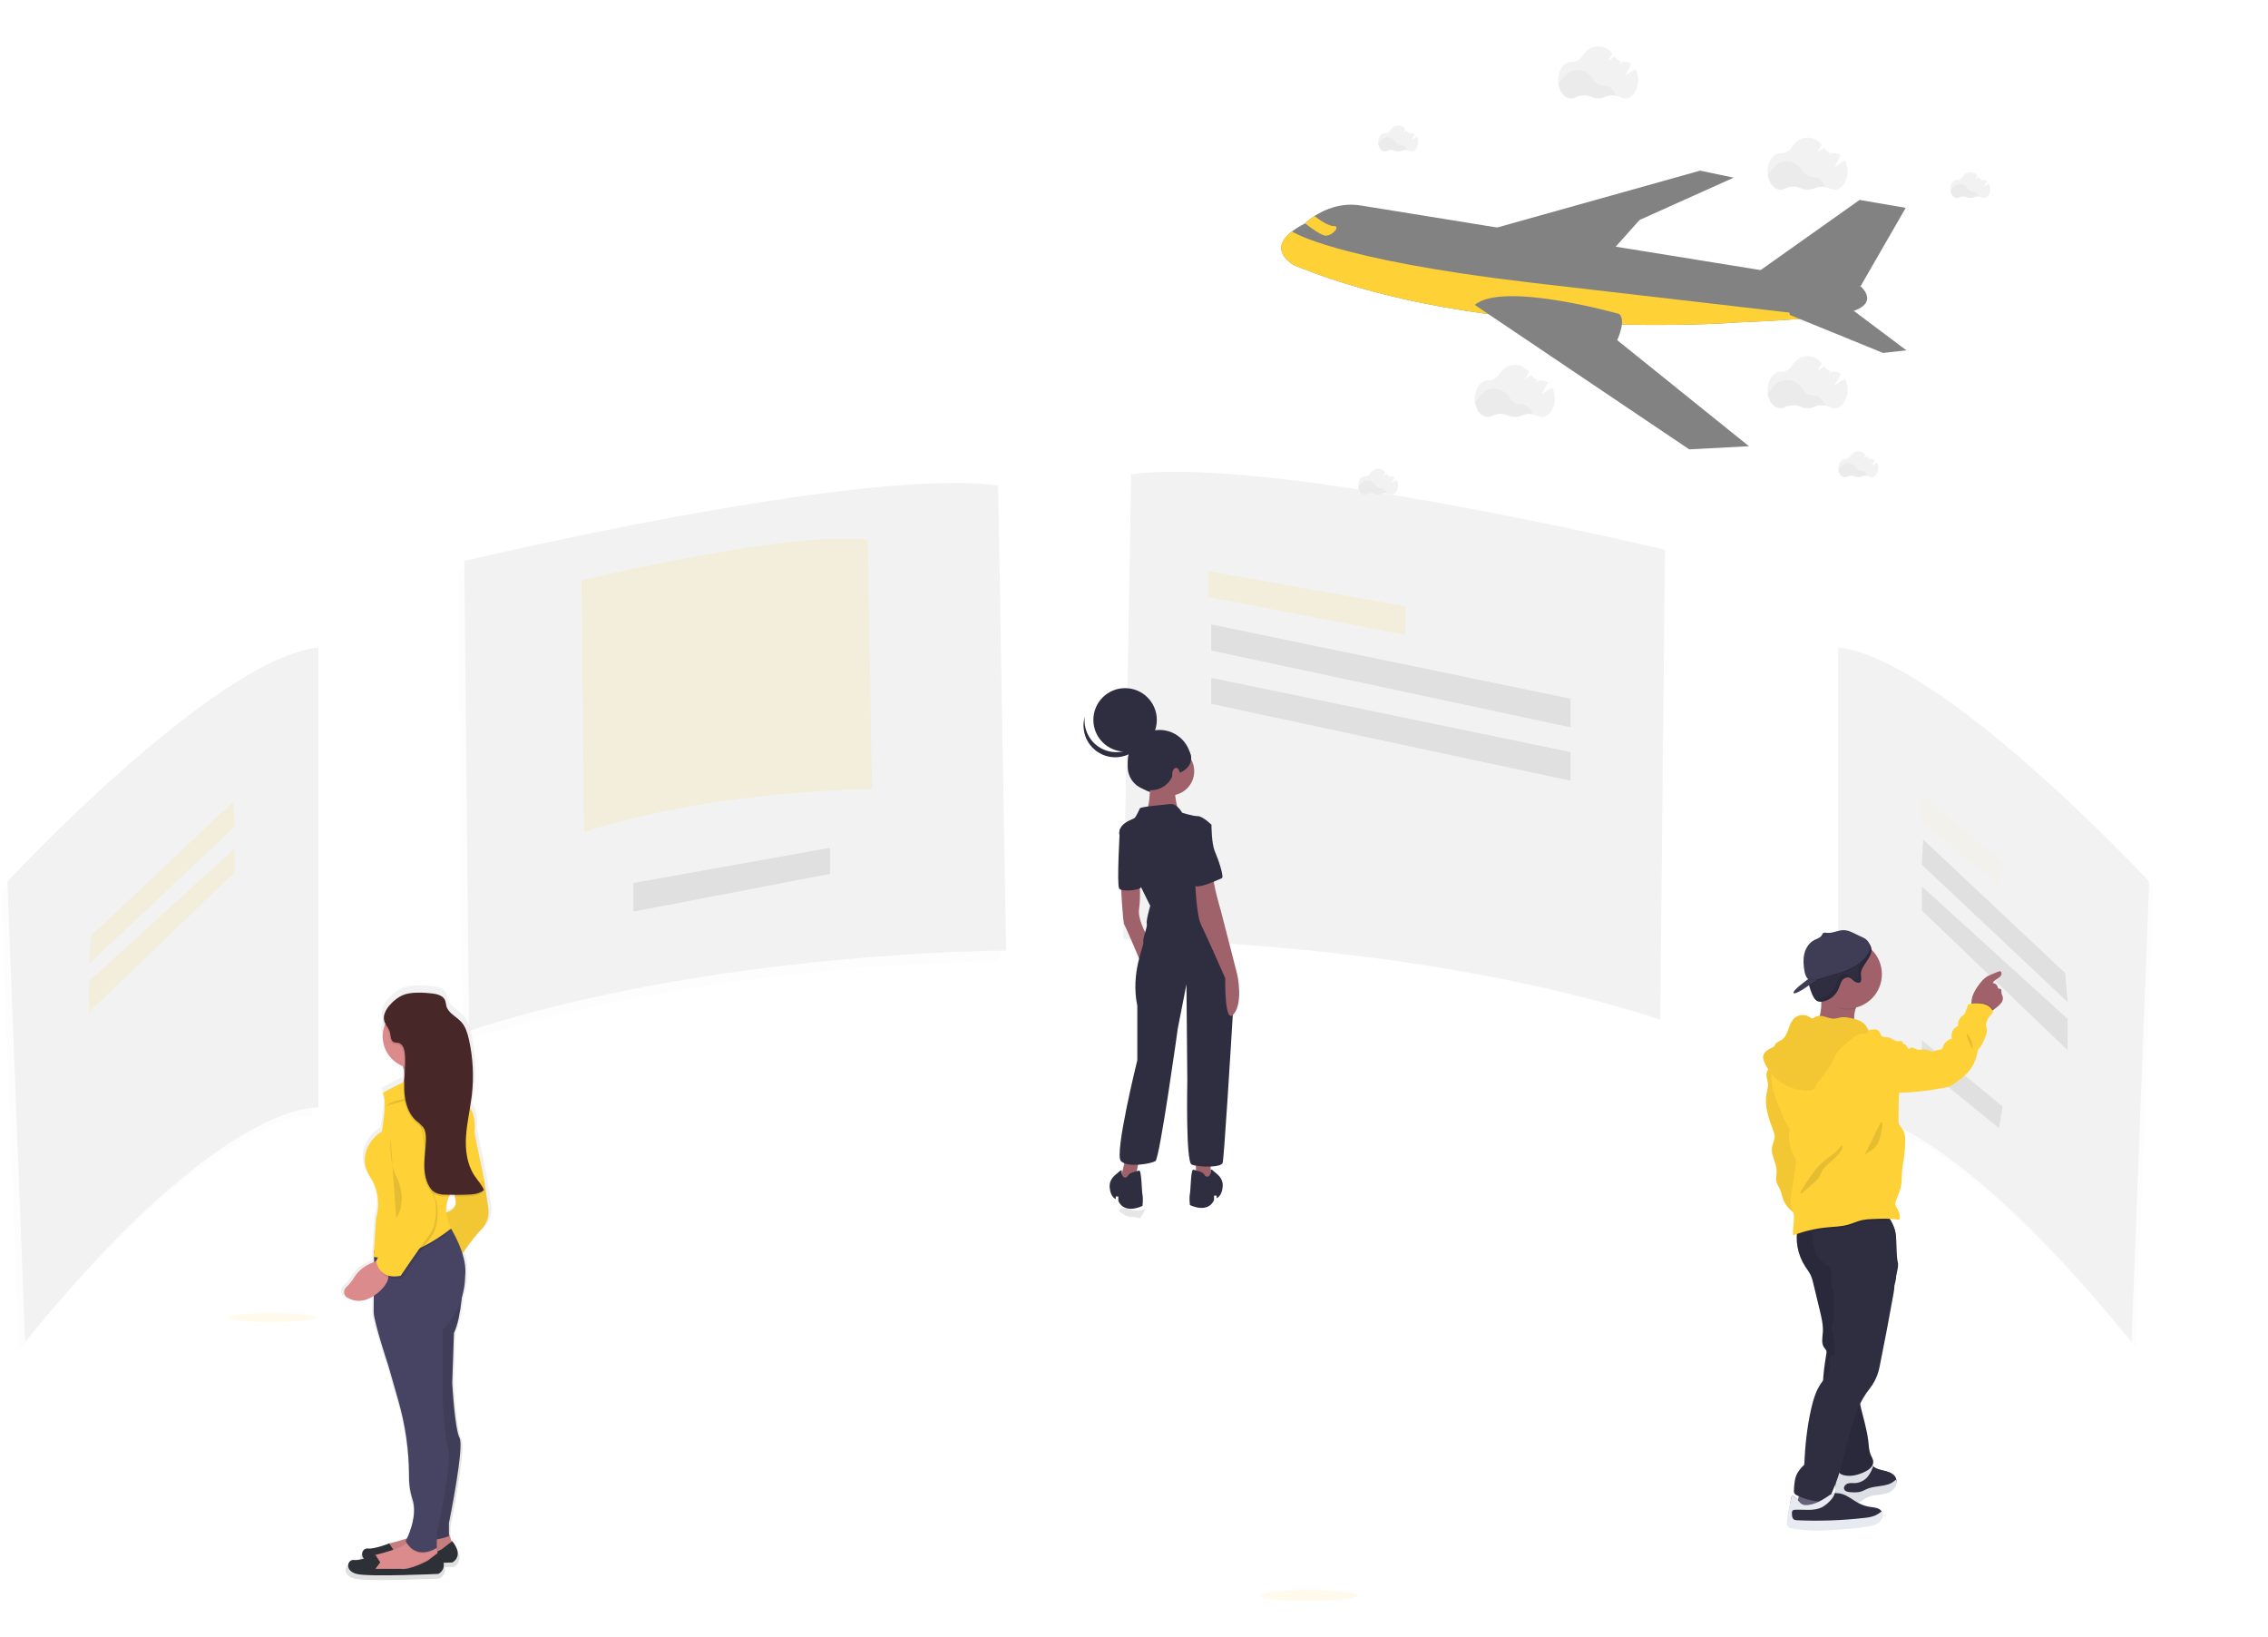 <svg width="1078" height="778" viewBox="0 0 1078 778" fill="none" xmlns="http://www.w3.org/2000/svg">
<g clip-path="url(#clip0)">
<path d="M790.733 261.598L790.886 261.634L788.617 483.815C730.071 464.889 666.502 455.411 617.517 450.665C592.931 448.283 572.015 447.091 557.244 446.496C549.858 446.198 544.008 446.049 540.005 445.974C538.003 445.937 536.462 445.919 535.422 445.909C534.968 445.905 534.609 445.903 534.349 445.902L538.142 225.837C554.449 223.636 578.264 224.732 604.888 227.637C631.731 230.566 661.388 235.33 689.004 240.381C716.618 245.431 742.187 250.768 760.851 254.842C770.184 256.879 777.79 258.6 783.063 259.812C785.699 260.418 787.752 260.897 789.146 261.224C789.843 261.387 790.375 261.513 790.733 261.598Z" fill="#F2F2F2" stroke="#F2F2F2"/>
<g opacity="0.1">
<path opacity="0.1" d="M471.41 235.73L475.22 456.73C475.22 456.73 337.3 456.73 219.96 494.83L217.67 271.57C217.67 271.57 405.88 226.63 471.41 235.73Z" fill="black"/>
</g>
<path d="M407.172 232.988C433.796 230.08 457.61 228.978 473.917 231.167L477.711 451.232C477.451 451.233 477.092 451.235 476.638 451.239C475.598 451.249 474.057 451.267 472.055 451.305C468.051 451.379 462.202 451.528 454.816 451.826C440.045 452.421 419.129 453.613 394.544 455.995C345.56 460.742 281.993 470.219 223.453 489.145L221.174 266.964L221.327 266.928C221.685 266.843 222.217 266.718 222.914 266.554C224.308 266.228 226.361 265.749 228.997 265.144C234.27 263.933 241.876 262.214 251.208 260.179C269.873 256.109 295.441 250.777 323.056 245.729C350.672 240.682 380.329 235.92 407.172 232.988Z" fill="#F2F2F2" stroke="#F2F2F2"/>
<g opacity="0.2">
<path opacity="0.6" d="M412.46 256.51L414.51 375.02C414.51 375.02 340.51 375.02 277.61 395.45L276.38 275.72C276.38 275.72 377.32 251.63 412.46 256.51Z" fill="#FED136"/>
</g>
<g opacity="0.1">
<path opacity="0.1" d="M875.68 310.69V529.38C875.68 529.38 920.68 524.04 1015.13 640.63L1023.51 421.94C1023.51 421.94 925.21 316.02 875.68 310.69Z" fill="black"/>
</g>
<path d="M1012.68 636.283C965.857 578.661 931.225 551.051 908.235 537.85C896.671 531.21 888.048 528.214 882.3 526.88C879.426 526.213 877.271 525.962 875.827 525.879C875.105 525.837 874.561 525.838 874.194 525.849C874.189 525.849 874.185 525.849 874.18 525.849V308.251C886.343 309.733 901.47 317.226 917.399 327.739C933.552 338.4 950.464 352.123 965.838 365.689C981.211 379.253 995.038 392.651 1005.02 402.66C1010.01 407.664 1014.05 411.82 1016.83 414.724C1018.22 416.176 1019.3 417.316 1020.03 418.092C1020.4 418.48 1020.67 418.777 1020.86 418.977C1020.92 419.036 1020.96 419.087 1021 419.129L1012.68 636.283Z" fill="#F2F2F2" stroke="#F2F2F2"/>
<g opacity="0.1">
<path opacity="0.1" d="M148.33 311.69V530.38C148.33 530.38 103.37 525.04 8.94 641.63L0.51 422.94C0.51 422.94 98.8 317.02 148.33 311.69Z" fill="black"/>
</g>
<path d="M150.83 525.849C150.826 525.849 150.821 525.849 150.817 525.849C150.45 525.838 149.906 525.837 149.185 525.879C147.742 525.962 145.589 526.213 142.716 526.88C136.972 528.214 128.356 531.21 116.797 537.85C93.82 551.051 59.203 578.661 12.389 636.283L4.018 419.128C4.057 419.087 4.104 419.036 4.159 418.977C4.346 418.777 4.624 418.48 4.99 418.092C5.721 417.316 6.8 416.176 8.191 414.724C10.973 411.82 15.004 407.664 19.996 402.66C29.979 392.651 43.806 379.253 59.177 365.689C74.55 352.123 91.46 338.4 107.613 327.739C123.541 317.226 138.667 309.733 150.83 308.251V525.849Z" fill="#F2F2F2" stroke="#F2F2F2"/>
<g opacity="0.2">
<path opacity="0.6" d="M574.5 271.37L667.93 288.08V301.69L574.5 283.75V271.37Z" fill="#FED136"/>
</g>
<path d="M394.5 402.87L301.08 419.58V433.19L394.5 415.25V402.87Z" fill="#E0E0E0"/>
<path d="M575.74 296.74L746.5 332.01V345.62L575.74 309.12V296.74Z" fill="#E0E0E0"/>
<path d="M575.74 322.11L746.5 357.37V370.99L575.74 334.48V322.11Z" fill="#E0E0E0"/>
<g opacity="0.2">
<path opacity="0.2" d="M913.5 378.31V390.32L950.13 420.08L951.85 409.78L913.5 378.31Z" fill="#FED136"/>
</g>
<path d="M913.5 494.31V506.32L950.13 536.08L951.85 525.78L913.5 494.31Z" fill="#E0E0E0"/>
<path d="M914.08 398.91L913.5 410.93L982.75 476.16L981.61 462.43L914.08 398.91Z" fill="#E0E0E0"/>
<path d="M913.5 421.23V432.67L982.75 499.06V484.18L913.5 421.23Z" fill="#E0E0E0"/>
<g opacity="0.2">
<path opacity="0.6" d="M110.93 380.91L111.5 392.93L42.26 458.16L43.4 444.43L110.93 380.91Z" fill="#FED136"/>
</g>
<g opacity="0.2">
<path opacity="0.6" d="M111.5 403.23V414.67L42.26 481.06V466.18L111.5 403.23Z" fill="#FED136"/>
</g>
<path opacity="0.1" d="M544.12 574.48C544.12 574.48 544.12 574.68 544.12 575.01V575.27L542.02 578.84L535.34 577.91L531.89 575.57C532.173 575.111 532.423 574.633 532.64 574.14C534.32 573.66 538.16 575.02 538.16 575.02C538.16 575.02 542.31 575.81 544.06 574.54C544.06 574.53 544.08 574.5 544.12 574.48Z" fill="black"/>
<path opacity="0.1" d="M129.18 628.24C140.866 628.24 150.34 627.282 150.34 626.1C150.34 624.918 140.866 623.96 129.18 623.96C117.494 623.96 108.02 624.918 108.02 626.1C108.02 627.282 117.494 628.24 129.18 628.24Z" fill="#FED136"/>
<path d="M163.77 616.1C166.66 617.81 171.18 618.92 176.87 615.25L176.81 623.36C177.22 628.93 184.09 649.19 184.09 649.19L188.94 665.87C192.419 677.648 194.216 689.859 194.28 702.14C194.156 706.007 194.68 709.867 195.83 713.56C198.41 720.56 194.83 729.56 193.25 732.89C190.37 733.89 187.4 734.64 185.25 735.14C185.005 735.197 184.765 735.27 184.53 735.36V735.31C184.53 735.31 177.25 738.2 174.01 737.8C171.6 737.5 170.09 740.51 172.01 742.72C170.441 743.203 168.801 743.42 167.16 743.36C163.92 742.96 162.31 748.53 168.37 750.12C174.43 751.71 208.83 750.12 208.83 750.12C209.798 749.636 210.578 748.844 211.047 747.868C211.516 746.893 211.647 745.788 211.42 744.73C214.06 744.63 215.71 744.55 215.71 744.55C215.71 744.55 221.78 741.77 215.71 734.22L215.39 734.47L214.09 730.65V725.48C214.09 725.48 221.78 688.48 219.35 684.16C216.92 679.84 215.71 657.54 215.71 657.54L216.52 633.3C218.71 628.77 219.84 621.68 220.41 616.13C221.234 613.481 221.754 610.747 221.96 607.98C222.05 606.68 222.13 605.31 222.18 603.89C222.212 600.779 221.715 597.685 220.71 594.74C223.446 590.661 226.509 586.812 229.87 583.23C231.267 581.931 232.328 580.313 232.962 578.513C233.596 576.714 233.784 574.788 233.51 572.9L231.51 559.39L226.65 536.39C227.26 529.99 225.93 526.31 224.45 524.23C224.8 522.17 225.13 520.1 225.38 518.03C226.455 509.015 225.974 499.883 223.96 491.03C223.26 487.94 222.3 484.77 220.14 482.43C217.68 479.78 213.7 478.16 212.79 474.69C212.65 473.811 212.463 472.94 212.23 472.08C211.34 469.8 208.53 468.98 206.07 468.68C201.69 468.15 195.36 467.74 191.15 469.46C188.22 470.67 184.15 473.97 182.56 477.52C181.601 478.998 181.244 480.787 181.56 482.52C181.713 483.113 181.949 483.682 182.26 484.21C181.61 485.913 181.272 487.718 181.26 489.54C181.276 492.654 182.229 495.691 183.995 498.255C185.76 500.82 188.257 502.794 191.16 503.92C191.25 504.22 191.34 504.52 191.42 504.82C191.603 505.53 191.733 506.252 191.81 506.98C191.74 508.39 191.65 509.8 191.58 511.2C191.542 511.393 191.492 511.583 191.43 511.77C187.947 513.312 184.552 515.045 181.26 516.96C183.69 520.53 180.86 535.63 180.86 535.63C174.79 539.21 168.72 548.35 175.19 557.88C181.66 567.41 178.02 577.63 178.02 577.63L177.02 593.17L176.82 596.27H176.9L176.82 597.45H176.99V598.72C174.14 599.72 169.99 601.86 167.52 605.72C166.346 607.636 164.92 609.384 163.28 610.92C162.879 611.244 162.564 611.662 162.364 612.137C162.164 612.612 162.085 613.129 162.133 613.642C162.182 614.155 162.357 614.648 162.642 615.077C162.928 615.506 163.315 615.857 163.77 616.1ZM212.62 574.82C212.377 572.134 212.875 569.433 214.06 567.01C215.01 567.01 215.97 567.01 216.92 567.01C217.02 567.68 217.13 568.32 217.27 568.9C218.09 572.44 214.81 574.11 212.62 574.82Z" fill="url(#paint0_linear)"/>
<path d="M213.42 728.83L214.98 733.5L209.94 738.56L193.2 742.45L181.13 741.28L181.91 737C182.139 736.08 182.618 735.241 183.294 734.576C183.97 733.911 184.816 733.445 185.74 733.23C190.74 732.06 200.16 729.41 202.15 725.71L213.42 728.83Z" fill="#DB8B8B"/>
<path opacity="0.1" d="M213.42 728.83L214.98 733.5L209.94 738.56L193.2 742.45L181.13 741.28L181.91 737C182.139 736.08 182.618 735.241 183.294 734.576C183.97 733.911 184.816 733.445 185.74 733.23C190.74 732.06 200.16 729.41 202.15 725.71L213.42 728.83Z" fill="black"/>
<path d="M185 740.12L187.34 737L185 733.4C185 733.4 178 736.22 174.88 735.83C171.76 735.44 170.21 740.9 176.05 742.45C181.89 744 214.98 742.45 214.98 742.45C214.98 742.45 220.82 739.73 214.98 732.33L209.94 736.22C209.94 736.22 201.37 740.9 197.09 740.12H185Z" fill="#2E3037"/>
<path d="M174.49 746.74L186.56 747.9L203.3 744.01L208.36 738.95L207.95 737.71L207.37 735.97L206.81 734.28L195.52 731.16C194.948 732.096 194.163 732.883 193.23 733.46C189.56 735.96 182.97 737.77 179.11 738.68L178.62 738.82C177.87 739.065 177.186 739.479 176.62 740.03C175.942 740.692 175.461 741.53 175.23 742.45L174.49 746.74Z" fill="#DB8B8B"/>
<path opacity="0.1" d="M174.49 746.74L186.56 747.9L203.3 744.01L208.36 738.95L207.95 737.71L203.3 741.28C203.3 741.28 194.74 745.96 190.45 745.18H178.39L180.72 742.06L178.62 738.82C177.87 739.065 177.186 739.479 176.62 740.03C175.942 740.692 175.461 741.53 175.23 742.45L174.49 746.74Z" fill="black"/>
<path d="M178.39 745.57L180.72 742.45L178.39 738.85C178.39 738.85 171.39 741.67 168.26 741.28C165.13 740.89 163.59 746.35 169.43 747.9C175.27 749.45 208.36 747.9 208.36 747.9C208.36 747.9 214.2 745.18 208.36 737.78L203.3 741.63C203.3 741.63 194.74 746.31 190.45 745.53L178.39 745.57Z" fill="#2E3037"/>
<path d="M188.12 519.77C188.12 519.77 206.81 521.71 204.12 513.93C203.362 511.72 203.162 509.356 203.54 507.05C204.029 504.193 205.16 501.485 206.85 499.13L189.33 501.86C190.376 503.615 191.174 505.506 191.7 507.48C193.75 515.74 188.12 519.77 188.12 519.77Z" fill="#DB8B8B"/>
<path d="M220.04 608.53C220.04 608.53 219.65 625.27 215.76 633.45L214.94 657.19C214.94 657.19 216.11 678.99 218.44 683.28C220.77 687.57 213.38 723.77 213.38 723.77V729.99C213.38 729.99 200.93 734.67 197.38 729.22L200.94 682.89L199.41 618.63L220.04 608.53Z" fill="#474463"/>
<path opacity="0.1" d="M220.04 608.53C220.04 608.53 219.65 625.27 215.76 633.45L214.94 657.19C214.94 657.19 216.11 678.99 218.44 683.28C220.77 687.57 213.38 723.77 213.38 723.77V729.99C213.38 729.99 200.93 734.67 197.38 729.22L200.94 682.89L199.41 618.63L220.04 608.53Z" fill="black"/>
<path d="M227.83 554.8L230.16 561.03L232.11 574.27C232.374 576.114 232.195 577.994 231.586 579.754C230.977 581.514 229.957 583.104 228.61 584.39C223.94 589.06 217.71 598.8 217.71 598.8L210.31 576.63C210.31 576.63 217.71 575.46 216.54 570.4C215.37 565.34 215.76 555.99 215.76 555.99L227.83 554.8Z" fill="#FED136"/>
<path opacity="0.05" d="M227.83 554.8L230.16 561.03L232.11 574.27C232.374 576.114 232.195 577.994 231.586 579.754C230.977 581.514 229.957 583.104 228.61 584.39C223.94 589.06 217.71 598.8 217.71 598.8L210.31 576.63C210.31 576.63 217.71 575.46 216.54 570.4C215.37 565.34 215.76 555.99 215.76 555.99L227.83 554.8Z" fill="black"/>
<path opacity="0.1" d="M193.23 733.46C198.23 741.32 205.99 736.86 207.37 735.97L206.81 734.28L195.52 731.16C194.947 732.096 194.163 732.883 193.23 733.46Z" fill="black"/>
<path d="M177.61 623.71C178 629.16 184.61 649.02 184.61 649.02L189.28 665.36C192.631 676.911 194.358 688.873 194.41 700.9C194.311 704.688 194.827 708.467 195.94 712.09C199.06 720.65 192.83 732.33 192.83 732.33C198.28 742.06 207.62 735.45 207.62 735.45V729.22C207.62 729.22 215.02 695.35 213.07 688.73C211.12 682.11 210.35 664.2 210.35 664.2V631.89C216.57 625.662 220.345 617.408 220.99 608.63C221.09 607.36 221.16 606.02 221.21 604.63C221.53 595.84 215.52 585.55 213.21 581.87C212.65 580.99 212.3 580.49 212.3 580.49L177.88 594.13H177.8V595.46V598.41L177.61 623.71Z" fill="#474463"/>
<path opacity="0.1" d="M189.29 501.86C190.336 503.615 191.134 505.506 191.66 507.48C193.561 508.207 195.59 508.544 197.624 508.47C199.658 508.397 201.657 507.913 203.5 507.05C203.988 504.193 205.12 501.485 206.81 499.13L189.29 501.86Z" fill="black"/>
<path d="M197.07 507.7C205.454 507.7 212.25 500.904 212.25 492.52C212.25 484.136 205.454 477.34 197.07 477.34C188.686 477.34 181.89 484.136 181.89 492.52C181.89 500.904 188.686 507.7 197.07 507.7Z" fill="#DB8B8B"/>
<path opacity="0.1" d="M177.61 598.41H177.77C194.1 601.76 214.59 584.75 214.59 584.75C214.042 583.821 213.568 582.852 213.17 581.85C212.61 580.97 212.26 580.47 212.26 580.47L177.88 594.13L177.79 595.49L177.61 598.41Z" fill="black"/>
<path d="M181.94 519.38C181.94 519.38 203.74 506.14 210.75 511.59L220.48 524.05C220.48 524.05 226.71 525.99 225.54 538.45L230.21 561.03L216.21 564.54C216.21 564.54 207.94 572.32 214.59 583.63C214.59 583.63 193.96 600.76 177.59 597.26L178.75 578.96C178.75 578.96 182.26 568.84 176.03 559.5C169.8 550.16 175.64 541.2 181.48 537.69C181.5 537.63 184.23 522.88 181.94 519.38Z" fill="#FED136"/>
<path d="M180.72 598.8C180.72 598.8 172.55 600.35 168.65 606.58C167.53 608.453 166.161 610.166 164.58 611.67C164.224 611.994 163.949 612.396 163.776 612.845C163.603 613.294 163.537 613.777 163.583 614.255C163.63 614.734 163.788 615.195 164.044 615.602C164.3 616.009 164.648 616.351 165.06 616.6C168.15 618.45 173.19 619.6 179.55 614.37C190.45 605.41 180.72 598.8 180.72 598.8Z" fill="#DB8B8B"/>
<path opacity="0.1" d="M192.79 526.77C192.79 526.77 200.58 525.99 202.52 546.24C204.46 566.49 207.58 571.16 207.58 571.16C207.58 571.16 209.53 581.67 204.86 587.9C200.19 594.13 191.23 607.36 191.23 607.36C191.23 607.36 181.5 610.09 179.55 600.36L191.62 577.78C191.62 577.78 193.57 570 188.9 564.55C184.23 559.1 180.72 522.88 192.79 526.77Z" fill="black"/>
<path d="M192.01 525.63C192.01 525.63 199.8 524.85 201.74 545.09C203.68 565.33 206.81 570.01 206.81 570.01C206.81 570.01 208.75 580.52 204.08 586.75C199.41 592.98 190.45 606.21 190.45 606.21C190.45 606.21 180.72 608.94 178.77 599.21L190.84 576.63C190.84 576.63 192.79 568.84 188.12 563.39C183.45 557.94 179.94 521.71 192.01 525.63Z" fill="#FED136"/>
<path opacity="0.1" d="M185.59 540.2C185.59 540.2 184.81 552.27 188.31 558.89C191.81 565.51 191.82 574.07 188.31 578.75" fill="black"/>
<path opacity="0.1" d="M183.64 525.41C183.64 525.41 186.76 522.3 195.71 521.91C204.66 521.52 208.56 518.79 208.56 518.79" fill="black"/>
<path opacity="0.1" d="M205.3 472.89C207.66 473.18 210.37 473.99 211.22 476.22C211.445 477.063 211.625 477.918 211.76 478.78C212.64 482.18 216.47 483.78 218.83 486.37C220.92 488.66 221.83 491.77 222.51 494.79C224.448 503.467 224.912 512.409 223.88 521.24C223.12 527.7 221.57 534.06 221.13 540.54C220.69 547.02 221.49 553.85 225.04 559.3C226.56 561.64 228.57 563.7 229.65 566.3C227.42 568.11 224.34 568.37 221.47 568.47C218.137 568.577 214.804 568.577 211.47 568.47C209.706 568.544 207.95 568.18 206.36 567.41C205.236 566.694 204.313 565.703 203.68 564.53C201.77 561.28 201.28 557.38 201.36 553.6C201.44 549.82 202.04 546.08 202.11 542.31C202.11 540.25 201.99 538.07 200.81 536.39C199.84 535.267 198.743 534.26 197.54 533.39C193.38 529.7 191.95 523.77 191.81 518.21C191.67 512.65 192.58 507.07 192.11 501.52C191.93 499.35 191.11 496.74 188.98 496.32C188.308 496.283 187.64 496.196 186.98 496.06C185.26 495.4 185.43 492.98 184.98 491.21C184.43 489.21 182.74 487.69 182.26 485.68C181.14 480.97 187.13 475.35 191.06 473.68C194.99 472.01 201.08 472.37 205.3 472.89Z" fill="black"/>
<path d="M205.69 472.11C208.05 472.41 210.75 473.22 211.61 475.44C211.836 476.286 212.016 477.144 212.15 478.01C213.03 481.41 216.86 483.01 219.22 485.59C221.31 487.88 222.22 490.99 222.9 494.01C224.838 502.687 225.301 511.629 224.27 520.46C223.51 526.92 221.96 533.28 221.52 539.76C221.08 546.24 221.88 553.07 225.43 558.52C226.95 560.86 228.96 562.92 230.04 565.52C227.81 567.33 224.73 567.59 221.86 567.69C218.527 567.797 215.177 567.797 211.81 567.69C210.045 567.764 208.29 567.4 206.7 566.63C205.578 565.915 204.656 564.928 204.02 563.76C202.1 560.5 201.62 556.6 201.7 552.82C201.78 549.04 202.38 545.3 202.45 541.53C202.45 539.48 202.33 537.29 201.15 535.61C200.177 534.489 199.08 533.483 197.88 532.61C193.72 528.92 192.28 523 192.14 517.43C192 511.86 192.92 506.29 192.45 500.74C192.27 498.57 191.45 495.96 189.32 495.54C188.648 495.503 187.979 495.416 187.32 495.28C185.6 494.62 185.77 492.2 185.32 490.43C184.77 488.43 183.08 486.91 182.6 484.9C181.48 480.2 187.47 474.57 191.4 472.9C195.33 471.23 201.47 471.63 205.69 472.11Z" fill="#472727"/>
<path opacity="0.1" d="M622.26 760.72C634.957 760.72 645.25 759.569 645.25 758.15C645.25 756.731 634.957 755.58 622.26 755.58C609.563 755.58 599.27 756.731 599.27 758.15C599.27 759.569 609.563 760.72 622.26 760.72Z" fill="#FED136"/>
<path d="M551.103 377.02C559.433 377.02 566.185 370.268 566.185 361.938C566.185 353.609 559.433 346.857 551.103 346.857C542.774 346.857 536.022 353.609 536.022 361.938C536.022 370.268 542.774 377.02 551.103 377.02Z" fill="#2F2E41"/>
<path d="M534.834 550.926L531.965 563.221H538.932L541.801 549.287L534.834 550.926Z" fill="#9F616A"/>
<path d="M568.439 550.927V562.402L575.406 563.221V550.927H568.439Z" fill="#9F616A"/>
<path d="M532.784 420.603C532.784 420.603 533.604 438.226 534.423 439.455C535.243 440.685 542.62 458.307 542.62 458.307L546.308 446.832C546.308 446.832 540.571 437.406 541.39 432.078C542.21 426.751 541.694 420.195 541.694 420.195L532.784 420.603Z" fill="#9F616A"/>
<path d="M556.144 377.982C562.482 377.982 567.619 372.844 567.619 366.507C567.619 360.169 562.482 355.032 556.144 355.032C549.807 355.032 544.669 360.169 544.669 366.507C544.669 372.844 549.807 377.982 556.144 377.982Z" fill="#9F616A"/>
<path d="M546.718 367.736C546.718 367.736 547.128 384.129 544.259 386.588C541.39 389.047 560.652 386.998 560.652 386.998C560.652 386.998 556.554 375.523 559.832 373.064C563.111 370.605 546.718 367.736 546.718 367.736Z" fill="#9F616A"/>
<path d="M561.882 386.178C561.882 386.178 559.423 381.67 556.144 382.08C552.866 382.49 542.21 383.31 541.8 384.129C541.391 384.949 540.161 387.818 539.341 388.637C538.522 389.457 532.375 390.686 531.965 395.604C531.555 400.522 546.718 430.439 546.718 430.439C546.718 430.439 544.669 437.406 545.079 439.045C545.489 440.685 543.03 445.602 543.44 447.651C543.85 449.701 537.292 461.995 540.571 477.978V503.797C540.571 503.797 529.506 548.468 532.784 551.746C536.063 555.025 547.128 552.976 549.177 551.746C551.226 550.517 559.833 488.634 559.833 488.634L563.931 467.733L564.341 513.633C564.341 513.633 563.521 552.156 566.39 553.385C569.258 554.615 580.324 555.025 581.143 552.566C581.783 550.648 584.915 499.621 586.262 477.254C586.729 469.534 586.122 461.786 584.458 454.232C582.752 446.496 580.276 437.407 577.455 433.718C572.127 426.751 568.849 404.62 568.849 404.62L575.816 391.916C575.816 391.916 571.717 387.818 569.258 387.818C566.8 387.818 561.882 386.178 561.882 386.178Z" fill="#2F2E41"/>
<path d="M534.423 392.735L532.262 394.206C532.262 394.206 530.735 420.603 531.964 422.243C533.194 423.882 541.742 423.082 542.386 421.638C543.03 420.194 534.423 392.735 534.423 392.735Z" fill="#2F2E41"/>
<path d="M568.029 417.325C568.029 417.325 568.439 434.537 570.898 439.455C573.356 444.373 582.373 464.864 582.373 464.864C582.373 464.864 581.849 487.417 586.414 481.878C590.979 476.339 588.11 463.225 588.11 463.225L580.323 432.898C580.323 432.898 576.225 419.374 576.635 415.276C577.045 411.177 568.029 417.325 568.029 417.325Z" fill="#9F616A"/>
<path d="M575.406 555.762C575.406 555.762 575.816 555.435 577.045 556.664C578.275 557.893 581.553 559.533 581.144 564.041C580.734 568.549 578.275 569.368 578.275 569.368V568.139H577.045V570.188C577.045 570.188 574.996 576.745 565.57 572.647C565.57 572.647 565.161 569.368 565.57 567.319C565.98 565.27 565.98 555.435 567.21 555.844C568.439 556.254 571.718 556.664 572.537 558.303C573.357 559.943 575.816 559.368 575.406 555.762Z" fill="#2F2E41"/>
<path d="M533.194 556.172C533.194 556.172 532.784 555.844 531.555 557.074C530.325 558.303 527.047 559.943 527.457 564.451C527.866 568.959 530.325 569.778 530.325 569.778V568.549H531.555V570.598C531.555 570.598 533.604 577.155 543.03 573.057C543.03 573.057 543.44 569.778 543.03 567.729C542.62 565.68 542.62 555.844 541.391 556.254C540.161 556.664 536.882 557.074 536.063 558.713C535.243 560.352 532.784 559.778 533.194 556.172Z" fill="#2F2E41"/>
<path d="M570.078 390.686L575.816 391.916C575.816 391.916 575.816 400.932 577.455 404.62C579.095 408.309 581.963 416.915 580.734 417.325C579.504 417.735 568.029 423.472 567.21 420.194C566.39 416.915 564.341 390.686 570.078 390.686Z" fill="#2F2E41"/>
<path d="M534.765 357.163C543.095 357.163 549.847 350.411 549.847 342.081C549.847 333.752 543.095 327 534.765 327C526.436 327 519.684 333.752 519.684 342.081C519.684 350.411 526.436 357.163 534.765 357.163Z" fill="#2F2E41"/>
<path d="M521.757 354.57C523.709 355.98 525.97 356.903 528.352 357.261C530.734 357.619 533.167 357.401 535.447 356.625C537.727 355.85 539.789 354.54 541.459 352.804C543.129 351.069 544.359 348.959 545.047 346.651C544.786 348.719 544.1 350.712 543.031 352.502C541.963 354.292 540.534 355.841 538.836 357.051C537.139 358.261 535.208 359.106 533.168 359.532C531.127 359.959 529.02 359.958 526.979 359.529C524.939 359.1 523.01 358.252 521.314 357.04C519.617 355.828 518.191 354.278 517.124 352.486C516.057 350.695 515.373 348.702 515.116 346.633C514.858 344.564 515.032 342.464 515.627 340.466C515.289 343.151 515.68 345.877 516.759 348.358C517.837 350.84 519.564 352.985 521.757 354.57V354.57Z" fill="#2F2E41"/>
<path d="M547.082 375.512C553.19 375.512 558.141 370.56 558.141 364.452C558.141 358.344 553.19 353.392 547.082 353.392C540.974 353.392 536.022 358.344 536.022 364.452C536.022 370.56 540.974 375.512 547.082 375.512Z" fill="#2F2E41"/>
<path d="M556.382 367.971C561.796 367.971 566.185 364.539 566.185 360.305C566.185 356.071 561.796 352.638 556.382 352.638C550.968 352.638 546.579 356.071 546.579 360.305C546.579 364.539 550.968 367.971 556.382 367.971Z" fill="#2F2E41"/>
<path d="M558.997 371.452C560.024 371.452 560.857 369.978 560.857 368.16C560.857 366.343 560.024 364.869 558.997 364.869C557.969 364.869 557.136 366.343 557.136 368.16C557.136 369.978 557.969 371.452 558.997 371.452Z" fill="#A0616A"/>
<path d="M881.308 483.83C881.37 486.234 882.184 488.564 882.312 490.963C875.232 491.316 868.248 487.881 861.238 488.934C863.198 487.665 864.246 485.38 864.862 483.13C865.648 480.227 865.882 477.203 865.553 474.214C865.535 474.048 865.505 473.883 865.465 473.721C865.206 472.545 864.532 470.88 864.712 469.956C864.95 468.732 866.104 468.974 867.143 469.044C870.312 469.286 873.466 469.693 876.592 470.264C877.407 470.405 885.341 472.386 885.46 472.179C884.069 474.411 882.918 476.782 882.026 479.255C881.53 480.729 881.288 482.276 881.308 483.83Z" fill="#A0616A"/>
<path d="M951.328 476.402C950.719 477.232 949.991 477.967 949.166 478.582C948.628 479.022 948.078 479.471 947.501 479.876C946.474 480.669 945.25 481.167 943.961 481.316C942.275 481.431 938.695 480.44 937.647 478.996C937.205 478.27 936.995 477.427 937.044 476.578C937.061 475.428 937.257 474.287 937.625 473.197C938.282 471.422 939.202 469.757 940.355 468.256C941.574 466.561 942.931 464.892 944.745 463.866C945.349 463.543 945.973 463.256 946.612 463.008C947.712 462.558 948.809 462.105 949.91 461.656C950.097 461.564 950.3 461.51 950.508 461.497C951.394 461.506 951.556 462.858 951.054 463.589C950.051 465.059 947.792 465.469 947.158 467.138C947.692 467.154 948.207 467.34 948.63 467.667C949.052 467.995 949.36 468.447 949.509 468.961C949.534 469.233 949.645 469.491 949.826 469.696C950.117 469.929 950.57 469.797 950.9 469.973C951.486 470.286 951.231 471.158 951.292 471.818C951.436 472.391 951.638 472.947 951.895 473.478C952.02 473.978 952.033 474.498 951.935 475.003C951.837 475.508 951.63 475.986 951.328 476.402Z" fill="#A0616A"/>
<path d="M853.729 717.446C854.274 716.902 855.164 716.994 855.925 717.114C860.01 717.76 864.139 718.094 868.275 718.113C868.793 715.585 867.29 713.127 866.805 710.592C866.735 709.938 866.571 709.297 866.316 708.69C865.734 707.573 864.42 707.061 863.187 706.801C860.961 706.332 857.482 705.504 856.239 707.754C854.748 710.454 854.271 714.441 853.729 717.446Z" fill="#65617D"/>
<path d="M898.978 707.895C897.3 709.04 895.218 709.396 893.201 709.656C891.18 709.912 889.106 710.11 887.279 711.008C885.702 711.787 884.373 713.064 882.704 713.623C881.152 714.049 879.517 714.075 877.953 713.698C876.077 713.346 874.078 712.664 873.065 711.043C872.163 709.603 872.259 707.776 872.383 706.081C872.528 704.165 872.67 702.247 872.81 700.326C872.803 699.839 872.926 699.358 873.166 698.934C874.523 696.957 877.821 699.762 879.586 699.758C882.382 699.753 885.385 698.239 887.402 696.385C887.578 696.201 887.784 696.046 888.01 695.927C888.807 695.57 889.603 696.231 890.312 696.808C890.392 696.874 890.471 696.94 890.55 697.001C892.184 698.296 894.377 698.56 896.393 699.084C898.414 699.608 900.576 700.665 901.201 702.655C901.242 702.781 901.274 702.909 901.298 703.038C901.664 704.87 900.55 706.821 898.978 707.895Z" fill="#3F3D56"/>
<path d="M898.978 707.895C897.3 709.04 895.218 709.396 893.201 709.656C891.18 709.912 889.106 710.11 887.279 711.008C885.702 711.787 884.373 713.064 882.704 713.623C881.152 714.049 879.517 714.075 877.953 713.698C876.077 713.346 874.078 712.664 873.065 711.043C872.163 709.603 872.259 707.776 872.383 706.081C872.528 704.165 872.67 702.247 872.81 700.326C872.803 699.839 872.926 699.358 873.166 698.934C874.523 696.957 877.821 699.762 879.586 699.758C882.382 699.753 885.385 698.239 887.402 696.385C887.578 696.201 887.784 696.046 888.01 695.927C888.807 695.57 889.603 696.231 890.312 696.808C890.392 696.874 890.471 696.94 890.55 697.001C892.184 698.296 894.377 698.56 896.393 699.084C898.414 699.608 900.576 700.665 901.201 702.655C901.242 702.781 901.274 702.909 901.298 703.038C901.664 704.87 900.55 706.821 898.978 707.895Z" fill="#2F2E41"/>
<path d="M898.978 708.539C897.3 709.684 895.218 710.041 893.201 710.301C891.18 710.556 889.106 710.754 887.279 711.652C885.702 712.432 884.373 713.709 882.704 714.268C881.152 714.694 879.517 714.719 877.953 714.343C875.956 713.92 874.203 712.737 873.065 711.043C872.163 709.603 872.259 707.776 872.383 706.081C872.528 704.165 872.67 702.247 872.81 700.326C872.803 699.839 872.926 699.358 873.166 698.934C874.523 696.957 877.821 699.762 879.586 699.758C882.382 699.753 885.385 698.239 887.402 696.385C887.578 696.201 887.784 696.046 888.01 695.927C888.807 695.57 889.603 696.231 890.312 696.808C889.846 698.244 889.185 699.61 888.349 700.867C887.673 701.927 886.77 702.823 885.704 703.49C884.638 704.156 883.437 704.577 882.189 704.72C880.938 704.813 879.657 704.566 878.446 704.888C877.239 705.209 876.112 706.446 876.539 707.622C876.957 708.767 878.437 709.018 879.657 709.084C881.365 709.176 883.118 709.26 884.738 708.727C885.729 708.397 886.636 707.851 887.6 707.45C891.699 705.751 896.878 706.702 900.264 703.831C900.585 703.537 900.931 703.272 901.298 703.038C902.185 704.894 900.55 707.465 898.978 708.539Z" fill="#E8EAF2"/>
<path opacity="0.05" d="M898.978 708.539C897.3 709.684 895.218 710.041 893.201 710.301C891.18 710.556 889.106 710.754 887.279 711.652C885.702 712.432 884.373 713.709 882.704 714.268C881.152 714.694 879.517 714.719 877.953 714.343C875.956 713.92 874.203 712.737 873.065 711.043C872.163 709.603 872.259 707.776 872.383 706.081C872.528 704.165 872.67 702.247 872.81 700.326C872.803 699.839 872.926 699.358 873.166 698.934C874.523 696.957 877.821 699.762 879.586 699.758C882.382 699.753 885.385 698.239 887.402 696.385C887.578 696.201 887.784 696.046 888.01 695.927C888.807 695.57 889.603 696.231 890.312 696.808C889.846 698.244 889.185 699.61 888.349 700.867C887.673 701.927 886.77 702.823 885.704 703.49C884.638 704.156 883.437 704.577 882.189 704.72C880.938 704.813 879.657 704.566 878.446 704.888C877.239 705.209 876.112 706.446 876.539 707.622C876.957 708.767 878.437 709.018 879.657 709.084C881.365 709.176 883.118 709.26 884.738 708.727C885.729 708.397 886.636 707.851 887.6 707.45C891.699 705.751 896.878 706.702 900.264 703.831C900.585 703.537 900.931 703.272 901.298 703.038C902.185 704.894 900.55 707.465 898.978 708.539Z" fill="black"/>
<path d="M854.495 583.095C853.189 589.509 854.428 596.179 857.95 601.695C858.911 603.183 860.036 604.58 860.758 606.198C861.232 607.351 861.598 608.546 861.854 609.766L864.966 622.647C865.806 626.124 866.653 629.669 866.4 633.238C866.224 635.724 865.598 638.52 867.13 640.486C867.5 640.862 867.812 641.29 868.056 641.756C868.209 642.303 868.214 642.881 868.071 643.43C866.497 652.782 865.329 662.56 868.173 671.607C870.751 679.807 870.898 688.893 873.09 697.205C873.361 698.234 873.671 699.319 874.451 700.043C875.037 700.536 875.74 700.87 876.492 701.013C879.722 701.782 883.133 700.881 886.145 699.486C888.262 698.505 890.541 696.784 890.36 694.458C890.274 693.352 889.628 692.382 889.189 691.362C888.328 689.362 888.259 687.129 888.027 684.964C887.444 679.529 885.768 674.281 884.502 668.963C883.236 663.646 882.375 658.089 883.446 652.729C885.637 641.641 889.143 630.855 893.891 620.598C894.097 620.053 894.424 619.561 894.847 619.16C895.324 618.89 895.776 618.58 896.201 618.235C896.53 617.727 896.742 617.151 896.821 616.551C897.292 614.854 898.691 613.603 899.629 612.113C901.998 608.35 901.247 603.527 901.159 599.082C901.074 594.76 901.696 590.397 900.988 586.132C900.279 581.867 897.836 577.508 893.724 576.171C891.687 575.509 889.485 575.66 887.354 575.871C876.063 576.988 865.092 579.039 854.495 583.095Z" fill="#2F2E41"/>
<path opacity="0.1" d="M854.495 583.095C853.189 589.509 854.428 596.179 857.95 601.695C858.911 603.183 860.036 604.58 860.758 606.198C861.232 607.351 861.598 608.546 861.854 609.766L864.966 622.647C865.806 626.124 866.653 629.669 866.4 633.238C866.224 635.724 865.598 638.52 867.13 640.486C867.5 640.862 867.812 641.29 868.056 641.756C868.209 642.303 868.214 642.881 868.071 643.43C866.497 652.782 865.329 662.56 868.173 671.607C870.751 679.807 870.898 688.893 873.09 697.205C873.361 698.234 873.671 699.319 874.451 700.043C875.037 700.536 875.74 700.87 876.492 701.013C879.722 701.782 883.133 700.881 886.145 699.486C888.262 698.505 890.541 696.784 890.36 694.458C890.274 693.352 889.628 692.382 889.189 691.362C888.328 689.362 888.259 687.129 888.027 684.964C887.444 679.529 885.768 674.281 884.502 668.963C883.236 663.646 882.375 658.089 883.446 652.729C885.637 641.641 889.143 630.855 893.891 620.598C894.097 620.053 894.424 619.561 894.847 619.16C895.324 618.89 895.776 618.58 896.201 618.235C896.53 617.727 896.742 617.151 896.821 616.551C897.292 614.854 898.691 613.603 899.629 612.113C901.998 608.35 901.247 603.527 901.159 599.082C901.074 594.76 901.696 590.397 900.988 586.132C900.279 581.867 897.836 577.508 893.724 576.171C891.687 575.509 889.485 575.66 887.354 575.871C876.063 576.988 865.092 579.039 854.495 583.095Z" fill="black"/>
<path d="M900.484 610.206C900.451 611.886 900.261 613.559 899.916 615.204C897.926 626.366 895.805 637.504 893.554 648.619C893.356 649.584 893.162 650.548 892.902 651.495C892.063 654.588 890.596 657.475 888.591 659.975C879.208 671.67 878.398 688.653 873.308 702.756C872.964 703.712 872.621 704.667 872.255 705.61C871.336 708 870.288 710.338 869.116 712.615C868.979 712.947 868.756 713.236 868.469 713.452C868.153 713.611 867.799 713.679 867.447 713.65C862.867 713.676 858.343 712.647 854.224 710.643C853.637 710.426 853.141 710.014 852.82 709.476C852.662 709.047 852.61 708.586 852.67 708.133C852.811 705.337 852.983 702.439 854.317 699.982C855.202 698.512 856.3 697.181 857.575 696.033C857.972 687.257 858.839 678.464 860.768 669.895C861.758 665.514 862.982 661.085 865.527 657.382C867.403 654.647 870.094 651.948 869.763 648.65C869.618 647.201 869.01 645.396 870.19 644.546C870.706 644.172 871.467 644.124 871.815 643.591C871.955 643.34 872.034 643.059 872.044 642.772C872.287 640.508 872.145 638.22 871.626 636.004C871.197 634.556 870.86 633.083 870.617 631.592C870.468 630.086 870.723 628.457 871.727 627.33C871.789 624.318 871.705 621.192 871.767 618.184C871.885 616.47 871.743 614.748 871.344 613.077C871.115 612.289 870.767 611.536 870.591 610.73C869.961 607.837 871.533 604.372 869.662 602.078C868.883 601.127 867.681 600.651 866.659 599.964C864.62 598.604 863.282 596.376 862.538 594.037C861.877 591.67 861.486 589.236 861.371 586.781C861.31 586.261 861.304 585.735 861.353 585.213C861.386 584.944 861.457 584.68 861.564 584.43C862.146 583.122 863.709 582.616 865.1 582.281C873.943 580.16 883.007 579.1 892.101 579.124C895.465 576.834 897.358 577.653 898.785 580.079C899.572 581.56 900.21 583.117 900.687 584.725C901.338 586.693 901.378 597.71 902.012 599.687C902.836 602.258 900.453 607.507 900.484 610.206Z" fill="#2F2E41"/>
<path d="M839.661 509.953C839.411 511.687 840.244 513.39 840.337 515.139C840.417 516.667 839.931 518.16 839.652 519.665C838.566 525.537 840.653 531.485 842.777 537.067C843.181 537.973 843.431 538.94 843.518 539.929C843.575 541.751 842.526 543.42 842.239 545.22C841.635 549.002 844.425 552.56 844.482 556.389C844.509 558.152 843.954 559.947 844.395 561.654C844.689 562.794 845.4 563.773 845.905 564.836C846.799 566.72 847.039 568.857 847.893 570.76C849.436 574.198 852.75 576.443 855.904 578.505C857.698 577.907 859.638 577.197 860.623 575.582C861.055 574.787 861.335 573.917 861.447 573.019C862.129 569.102 862.105 565.101 862.079 561.125C862.137 557.704 861.955 554.283 861.535 550.888C860.898 546.568 859.497 542.403 858.491 538.154C857.223 532.796 856.573 527.259 854.598 522.118C852.863 517.601 850.159 513.546 847.314 509.662C846.228 508.18 845.371 506.062 843.264 506.404C842.372 506.556 841.548 506.978 840.904 507.612C840.26 508.247 839.826 509.064 839.661 509.953V509.953Z" fill="#FED136"/>
<path opacity="0.05" d="M839.661 509.953C839.411 511.687 840.244 513.39 840.337 515.139C840.417 516.667 839.931 518.16 839.652 519.665C838.566 525.537 840.653 531.485 842.777 537.067C843.181 537.973 843.431 538.94 843.518 539.929C843.575 541.751 842.526 543.42 842.239 545.22C841.635 549.002 844.425 552.56 844.482 556.389C844.509 558.152 843.954 559.947 844.395 561.654C844.689 562.794 845.4 563.773 845.905 564.836C846.799 566.72 847.039 568.857 847.893 570.76C849.436 574.198 852.75 576.443 855.904 578.505C857.698 577.907 859.638 577.197 860.623 575.582C861.055 574.787 861.335 573.917 861.447 573.019C862.129 569.102 862.105 565.101 862.079 561.125C862.137 557.704 861.955 554.283 861.535 550.888C860.898 546.568 859.497 542.403 858.491 538.154C857.223 532.796 856.573 527.259 854.598 522.118C852.863 517.601 850.159 513.546 847.314 509.662C846.228 508.18 845.371 506.062 843.264 506.404C842.372 506.556 841.548 506.978 840.904 507.612C840.26 508.247 839.826 509.064 839.661 509.953V509.953Z" fill="black"/>
<path opacity="0.1" d="M885.461 472.179C884.07 474.411 882.919 476.782 882.026 479.255C880.749 479.569 879.44 479.727 878.125 479.726C873.022 479.726 869.407 476.823 866.408 473.155C866.149 471.979 864.532 470.88 864.713 469.956C864.951 468.732 866.104 468.974 867.143 469.044C870.312 469.286 873.466 469.693 876.593 470.264C877.407 470.405 885.342 472.386 885.461 472.179Z" fill="black"/>
<path d="M878.126 479.284C887.156 479.284 894.477 471.964 894.477 462.933C894.477 453.903 887.156 446.583 878.126 446.583C869.096 446.583 861.775 453.903 861.775 462.933C861.775 471.964 869.096 479.284 878.126 479.284Z" fill="#A0616A"/>
<path opacity="0.1" d="M898.784 580.079C895.953 579.912 893.104 580.027 890.264 580.141C888.488 580.158 886.718 580.339 884.976 580.683C882.827 581.171 880.819 582.149 878.701 582.761C875.311 583.747 871.731 583.791 868.217 584.139C865.91 584.363 863.618 584.722 861.353 585.213C861.386 584.944 861.457 584.68 861.564 584.43C862.145 583.122 863.708 582.616 865.1 582.281C873.942 580.16 883.006 579.1 892.1 579.124C895.464 576.834 897.357 577.653 898.784 580.079Z" fill="black"/>
<path d="M887.641 489.7C886.929 490.524 885.972 491.433 884.915 491.167C884.533 491.037 884.174 490.845 883.854 490.6C881.969 489.385 879.656 489.1 877.438 488.766C872.969 488.092 868.553 487.099 864.225 485.795C862.969 485.338 861.652 485.07 860.317 485C857.546 485.015 855.09 486.857 853.353 489.017C851.617 491.176 850.386 493.703 848.682 495.889C847.468 497.446 846.022 498.818 844.888 500.434C842.025 504.515 841.41 509.84 842.149 514.769C842.888 519.699 844.858 524.347 846.81 528.934C847.853 531.597 849.126 534.164 850.615 536.606C849.956 540.352 850.304 544.635 852.085 547.996C852.665 549.09 853.376 550.157 853.568 551.381C853.655 552.209 853.621 553.045 853.465 553.863L852.633 559.783C852.379 561.585 852.126 563.389 851.798 565.179C851.197 568.456 850.382 572.012 851.9 574.978C853.717 578.529 851.808 583.081 852.286 587.042C857.401 585.066 862.761 583.793 868.219 583.256C871.732 582.912 875.311 582.868 878.701 581.882C880.818 581.266 882.826 580.291 884.976 579.8C886.719 579.458 888.49 579.277 890.266 579.26C894.184 579.102 898.13 578.945 902.008 579.523C902.322 579.569 902.705 579.595 902.893 579.339C902.977 579.199 903.018 579.039 903.011 578.876C903.07 577.423 902.723 575.981 902.008 574.714C901.514 573.841 900.827 572.988 900.846 571.985C900.882 571.517 900.996 571.059 901.185 570.63L902.904 566.047C904.355 562.178 903.664 557.684 904.418 553.621C905.007 550.446 905.384 547.234 905.547 544.009C905.687 541.252 905.6 538.266 903.936 536.063C903.45 535.532 903.028 534.945 902.679 534.315C902.441 533.646 902.339 532.935 902.38 532.225C902.343 526.708 902.494 521.194 902.834 515.683C901.383 513.078 899.871 510.413 898.42 507.808C896.732 504.776 895.02 501.681 894.339 498.278C893.887 496.026 893.903 493.706 893.58 491.432C893.546 490.854 893.346 490.299 893.002 489.833C892.448 489.205 891.511 489.115 890.675 489.142C889.641 489.174 888.619 489.362 887.641 489.7Z" fill="#FED136"/>
<path opacity="0.1" d="M947.501 479.876C946.474 480.669 945.25 481.167 943.961 481.316C942.275 481.431 938.695 480.44 937.647 478.996C937.205 478.27 936.995 477.427 937.044 476.578C937.272 476.504 937.509 476.458 937.748 476.442C939.578 476.239 941.427 476.313 943.234 476.662C945.018 477.098 946.739 478.181 947.492 479.859C947.497 479.863 947.497 479.872 947.501 479.876Z" fill="black"/>
<path d="M893.102 515.238C894.098 516.478 895.135 517.754 896.547 518.487C898.171 519.33 900.084 519.349 901.914 519.31C909.448 519.15 916.953 518.325 924.342 516.847C925.184 516.702 926.011 516.48 926.812 516.185C927.7 515.762 928.538 515.239 929.309 514.628C931.741 512.879 934.208 511.097 936.058 508.74C938.259 505.894 939.642 502.502 940.059 498.928C941.819 497.307 942.753 495.003 943.634 492.778C944.069 491.835 944.344 490.825 944.448 489.792C944.496 488.734 943.795 487.625 943.989 486.584C944.328 484.79 945.238 483.153 946.583 481.917C946.868 481.714 947.084 481.428 947.2 481.097C947.236 480.822 947.185 480.542 947.053 480.298C946.3 478.621 944.579 477.54 942.794 477.1C940.986 476.751 939.136 476.678 937.306 476.882C936.696 476.998 936.095 477.157 935.508 477.36L934.229 480.727C934.058 481.29 933.773 481.812 933.394 482.262C933.109 482.521 932.806 482.758 932.486 482.972C931.837 483.523 931.334 484.225 931.02 485.017C930.706 485.808 930.592 486.664 930.687 487.51C929.531 487.959 928.59 488.831 928.054 489.949C927.518 491.067 927.429 492.348 927.804 493.53C926.842 493.736 925.949 494.185 925.211 494.835C924.473 495.485 923.914 496.313 923.588 497.241C923.497 497.664 923.308 498.059 923.037 498.396C922.615 498.716 922.094 498.877 921.565 498.849C920.12 498.938 918.857 500.076 917.547 499.459C916.06 498.762 914.397 498.529 912.775 498.792C912.442 498.87 912.099 498.901 911.757 498.882C911.464 498.832 911.182 498.734 910.922 498.591C910.332 498.248 909.693 497.996 909.028 497.846C908.693 497.776 908.346 497.805 908.027 497.928C907.708 498.051 907.432 498.264 907.231 498.54C906.772 498.037 906.499 497.393 906.081 496.856C905.896 496.57 905.635 496.341 905.327 496.194C905.02 496.047 904.677 495.988 904.338 496.024C904.773 495.637 904.328 494.865 903.762 494.724C903.182 494.676 902.598 494.697 902.023 494.787C900.511 494.779 899.35 493.406 897.881 493.046C896.531 492.716 894.732 493.11 894.04 491.904C893.794 491.477 893.746 490.897 893.329 490.636C893.046 490.497 892.724 490.459 892.416 490.53C891.457 490.658 890.526 490.94 889.658 491.367C888.242 496.905 888.985 502.657 890.063 508.27C890.458 510.816 891.505 513.217 893.102 515.238V515.238Z" fill="#FED136"/>
<path opacity="0.1" d="M893.06 535.083L886.02 549.281C886.78 547.965 888.385 547.457 889.651 546.616C891.263 545.456 892.477 543.825 893.126 541.948C893.766 540.082 894.211 538.155 894.455 536.197C894.599 535.296 894.897 534.034 894.462 533.218C893.653 533.384 893.391 534.416 893.06 535.083Z" fill="black"/>
<path opacity="0.1" d="M872.801 547.136C871.212 548.708 869.267 549.864 867.519 551.258C863.436 554.511 860.523 558.972 857.682 563.351C856.88 564.494 856.206 565.722 855.672 567.013C856.005 567.298 856.503 567.002 856.832 566.713L862.361 561.854C863.04 561.299 863.658 560.673 864.205 559.988C865.165 558.695 865.59 557.081 866.462 555.728C867.411 554.431 868.543 553.277 869.822 552.303C871.091 551.215 876.928 546.28 875.505 544.364C874.479 544.881 873.64 546.305 872.801 547.136Z" fill="black"/>
<path d="M884.881 485.596C883.127 484.504 881.062 484.041 879.029 483.67C877.809 483.392 876.554 483.302 875.306 483.402C874.155 483.546 873.05 483.99 871.892 484.055C870.266 484.145 868.708 483.486 867.138 483.056C865.567 482.626 863.753 482.462 862.431 483.412C862.15 483.689 861.794 483.878 861.407 483.956C861.005 483.908 860.632 483.725 860.348 483.437C859.236 482.641 857.886 482.246 856.519 482.318C855.153 482.39 853.852 482.925 852.83 483.833C849.832 486.644 850.171 492.137 846.658 494.269C845.689 494.856 844.451 495.167 843.886 496.149C843.749 496.462 843.589 496.764 843.408 497.053C843.173 497.312 842.885 497.517 842.563 497.655C841.544 498.11 840.574 498.668 839.667 499.32C839.215 499.649 838.835 500.066 838.548 500.546C838.262 501.026 838.076 501.559 838.001 502.114C837.988 502.926 838.163 503.73 838.512 504.463C840.232 508.68 843.214 512.261 847.051 514.714C850.887 517.167 855.389 518.372 859.938 518.164C860.746 518.205 861.542 517.957 862.183 517.463C862.521 517.082 862.787 516.643 862.969 516.168C864.621 512.704 867.723 510.148 869.693 506.855C870.867 504.893 871.62 502.698 872.842 500.765C874.695 497.836 877.513 495.671 880.27 493.571C881.825 492.386 883.557 491.143 885.51 491.226C887.251 491.3 888.518 491.394 887.88 489.258C887.348 487.72 886.285 486.421 884.881 485.596Z" fill="#FED136"/>
<path opacity="0.05" d="M884.881 485.596C883.127 484.504 881.062 484.041 879.029 483.67C877.809 483.392 876.554 483.302 875.306 483.402C874.155 483.546 873.05 483.99 871.892 484.055C870.266 484.145 868.708 483.486 867.138 483.056C865.567 482.626 863.753 482.462 862.431 483.412C862.15 483.689 861.794 483.878 861.407 483.956C861.005 483.908 860.632 483.725 860.348 483.437C859.236 482.641 857.886 482.246 856.519 482.318C855.153 482.39 853.852 482.925 852.83 483.833C849.832 486.644 850.171 492.137 846.658 494.269C845.689 494.856 844.451 495.167 843.886 496.149C843.749 496.462 843.589 496.764 843.408 497.053C843.173 497.312 842.885 497.517 842.563 497.655C841.544 498.11 840.574 498.668 839.667 499.32C839.215 499.649 838.835 500.066 838.548 500.546C838.262 501.026 838.076 501.559 838.001 502.114C837.988 502.926 838.163 503.73 838.512 504.463C840.232 508.68 843.214 512.261 847.051 514.714C850.887 517.167 855.389 518.372 859.938 518.164C860.746 518.205 861.542 517.957 862.183 517.463C862.521 517.082 862.787 516.643 862.969 516.168C864.621 512.704 867.723 510.148 869.693 506.855C870.867 504.893 871.62 502.698 872.842 500.765C874.695 497.836 877.513 495.671 880.27 493.571C881.825 492.386 883.557 491.143 885.51 491.226C887.251 491.3 888.518 491.394 887.88 489.258C887.348 487.72 886.285 486.421 884.881 485.596Z" fill="black"/>
<path d="M893.39 722.575C892.206 723.68 890.577 724.165 888.996 724.508C885.386 725.212 881.731 725.664 878.058 725.86C876.869 725.948 875.676 726.04 874.487 726.133C871 726.397 867.508 726.666 864.008 726.679C859.687 726.694 855.374 726.321 851.12 725.565C850.949 725.581 850.778 725.557 850.618 725.495C850.459 725.433 850.316 725.335 850.202 725.207C850.088 725.08 850.005 724.928 849.96 724.763C849.915 724.598 849.91 724.425 849.944 724.257C850.02 719.901 850.551 715.566 851.529 711.321C851.934 709.577 855.061 713.487 855.201 713.65C856.069 714.636 856.725 715.09 858.042 715.16C861.639 715.358 865.668 713.17 868.525 711.224C869.137 710.769 869.787 710.366 870.467 710.022C870.967 709.797 871.496 709.646 872.039 709.573C873.89 709.402 875.75 709.779 877.389 710.656C879.538 711.721 881.422 713.254 883.549 714.35C885.278 715.239 887.145 715.83 889.071 716.098C891.017 716.367 893.342 716.494 894.341 718.181C894.343 718.182 894.344 718.185 894.345 718.187C894.346 718.189 894.346 718.192 894.346 718.194C895.165 719.59 894.57 721.474 893.39 722.575Z" fill="#2F2E41"/>
<path d="M893.39 723.22C892.206 724.325 890.577 724.809 888.996 725.153C885.386 725.857 881.731 726.308 878.058 726.504C876.87 726.592 875.676 726.685 874.488 726.777C871 727.042 867.509 727.31 864.008 727.323C859.687 727.338 855.374 726.965 851.12 726.209C850.925 726.202 850.734 726.154 850.558 726.069C850.382 725.984 850.226 725.864 850.098 725.716C849.762 725.271 849.493 724.78 849.3 724.257C849.375 719.907 850.552 715.561 851.529 711.321C851.935 709.577 855.061 713.487 855.202 713.65C856.069 714.636 856.725 715.09 858.042 715.16C861.639 715.358 865.668 713.17 868.526 711.224C869.138 710.769 869.787 710.366 870.467 710.022C870.967 709.797 871.497 709.646 872.039 709.573C871.577 712.162 867.865 715.288 865.95 716.239C862.075 718.163 857.469 717.203 853.145 717.428C852.829 717.419 852.516 717.495 852.238 717.648C851.719 717.991 851.688 718.727 851.706 719.348C851.741 720.378 851.873 721.589 852.767 722.113C853.214 722.327 853.706 722.43 854.202 722.412C864.857 722.879 875.533 722.505 886.13 721.294C887.912 721.175 889.665 720.784 891.33 720.136C892.417 719.626 893.432 718.973 894.346 718.194C895.707 719.263 894.57 722.119 893.39 723.22Z" fill="#E8EAF2"/>
<path d="M884.487 462.757C884.425 464.447 885.579 467.728 882.418 466.812C880.533 466.266 880 464.034 877.609 464.531C875.196 465.037 874.668 467.974 873.858 469.903C873.198 471.436 872.175 472.785 870.877 473.833C869.579 474.882 868.045 475.599 866.408 475.922C865.733 476.079 865.03 476.078 864.356 475.918C862.815 475.477 861.934 473.888 861.304 472.413C860.759 471.165 860.307 469.879 859.953 468.564C859.707 467.64 859.543 466.695 859.464 465.742V465.738C859.41 465.089 859.407 464.436 859.455 463.787C859.741 459.943 861.93 456.438 864.73 453.787C867.531 451.137 870.934 449.221 874.294 447.332C875.391 446.648 876.578 446.118 877.821 445.76C879.047 445.513 880.304 445.461 881.546 445.606C883.181 445.676 884.789 446.054 886.284 446.72C886.897 447.023 887.46 447.418 887.952 447.892C888.654 448.542 889.155 449.379 889.397 450.304C890.004 452.788 888.419 455.025 887.133 456.988C885.989 458.732 884.571 460.581 884.487 462.757Z" fill="#2F2E41"/>
<path opacity="0.1" d="M937.692 499.044C937.015 497.34 934.176 492.63 934.998 491.01C935.851 492.22 936.575 493.515 937.158 494.875C937.695 496.192 937.256 497.958 937.692 499.044Z" fill="black"/>
<path opacity="0.1" d="M887.204 456.988C888.492 455.023 890.077 452.786 889.47 450.303C889.172 449.21 888.527 448.244 887.631 447.551C887.839 447.914 887.996 448.305 888.097 448.711C888.704 451.194 887.119 453.431 885.831 455.396C884.688 457.14 883.269 458.991 883.187 461.165C883.124 462.854 884.279 466.137 881.115 465.221C879.232 464.676 878.7 462.441 876.308 462.94C873.894 463.444 873.368 466.381 872.557 468.312C871.896 469.844 870.873 471.193 869.575 472.242C868.276 473.29 866.742 474.007 865.105 474.331C864.431 474.487 863.729 474.486 863.055 474.326C862.708 474.225 862.381 474.065 862.089 473.852C862.572 474.817 863.41 475.558 864.428 475.918C865.102 476.077 865.804 476.079 866.478 475.923C868.115 475.599 869.649 474.882 870.947 473.833C872.246 472.785 873.269 471.436 873.93 469.903C874.74 467.973 875.267 465.035 877.681 464.532C880.073 464.033 880.605 466.267 882.488 466.812C885.652 467.729 884.497 464.446 884.56 462.756C884.642 460.583 886.061 458.731 887.204 456.988Z" fill="black"/>
<path opacity="0.1" d="M887.904 453.629C887.608 454.108 887.285 454.57 886.935 455.011C886.268 455.855 885.518 456.631 884.699 457.328C884.216 457.748 883.712 458.143 883.188 458.512C882.218 459.195 881.198 459.804 880.137 460.335C877.046 461.894 873.699 462.871 870.371 463.835C868.195 464.47 866.019 465.102 863.841 465.733C863.039 466.341 861.573 467.433 859.953 468.564C859.707 467.64 859.543 466.695 859.464 465.742V465.738C859.41 465.089 859.407 464.436 859.455 463.787C859.741 459.943 861.93 456.438 864.73 453.787C867.531 451.137 870.934 449.221 874.294 447.332C875.391 446.648 876.578 446.118 877.821 445.76C879.047 445.513 880.304 445.461 881.546 445.606C883.181 445.676 884.789 446.054 886.284 446.72C886.897 447.023 887.46 447.418 887.952 447.892C888.321 448.435 888.603 449.032 888.789 449.662C889.203 451 888.635 452.44 887.904 453.629Z" fill="black"/>
<path d="M887.904 453.188C887.608 453.668 887.285 454.13 886.935 454.571C886.267 455.415 885.518 456.191 884.698 456.887C884.216 457.308 883.711 457.703 883.188 458.072C882.218 458.755 881.198 459.364 880.137 459.895C877.046 461.453 873.699 462.431 870.37 463.395C868.195 464.029 866.019 464.662 863.84 465.293C861.564 467.014 853.938 472.664 852.656 471.959C851.146 471.127 859.422 465.268 859.422 465.268L859.803 465.557C858.592 464.795 857.958 463.03 857.685 461.502C857.2 458.767 856.971 455.927 857.619 453.224C858.266 450.525 859.891 447.953 862.365 446.689C863.462 446.126 864.791 445.743 865.584 444.875C865.704 444.747 865.809 444.605 865.897 444.453C865.945 444.382 865.986 444.307 866.02 444.228C866.107 443.99 866.224 443.764 866.368 443.554C866.821 443.03 867.645 443.189 868.332 443.273C868.407 443.281 868.477 443.29 868.552 443.295C868.675 443.307 868.798 443.313 868.922 443.312C871.374 443.365 873.752 442 876.235 442C878.957 441.996 881.273 443.572 883.668 444.646C884.152 444.866 884.61 445.065 885.042 445.267C886.772 446.073 888.075 446.932 888.789 449.221C889.203 450.56 888.635 452 887.904 453.188Z" fill="#3F3D56"/>
<path opacity="0.1" d="M868.922 443.312C869.057 443.543 869.106 443.815 869.058 444.078C869.01 444.341 868.87 444.579 868.662 444.748C868.359 444.962 868.002 445.089 867.631 445.113C867.366 445.149 867.098 445.17 866.83 445.175C866.467 445.204 866.102 445.142 865.769 444.994C865.704 444.96 865.642 444.92 865.584 444.875C865.704 444.747 865.809 444.605 865.897 444.453C865.958 444.501 866.02 444.488 866.266 444.47C866.714 444.448 867.158 444.373 867.587 444.246C867.767 444.198 867.935 444.118 868.085 444.008C868.305 443.819 868.467 443.572 868.552 443.295L868.922 443.312Z" fill="black"/>
<path opacity="0.1" d="M859.585 465.203C859.93 465.418 860.314 465.561 860.715 465.624C861.22 465.771 861.751 465.806 862.271 465.728C862.791 465.65 863.288 465.461 863.728 465.172" fill="black"/>
<g clip-path="url(#clip1)">
<path d="M881.496 147.589C878.399 148.729 872.96 149.666 866.664 150.419C849.547 152.471 826.09 153.199 826.09 153.199C826.09 153.199 705.504 163.188 615.127 126.037C615.127 126.037 601.982 119.153 614.176 109.889C616.054 108.505 618.051 107.289 620.142 106.255L620.291 106.106C621.678 104.825 623.177 103.671 624.77 102.658C629.452 99.634 637.358 96.05 646.982 97.674L884.349 136.02C884.349 136.02 893.019 143.337 881.496 147.589Z" fill="#828282"/>
<path d="M834.201 130.21L883.892 94.996L905.793 98.779L884.349 136.02C884.349 136.02 834.772 136.415 834.201 130.21Z" fill="#828282"/>
<path d="M709.099 108.816L808.078 81.09L824.032 84.421L779.321 104.51L765.348 120.126L709.099 108.816Z" fill="#828282"/>
<path d="M866.664 150.419C849.547 152.471 826.09 153.199 826.09 153.199C826.09 153.199 705.504 163.189 615.127 126.037C615.127 126.037 601.982 119.154 614.176 109.889L614.218 110.06C614.218 110.06 633.719 123.225 726.894 134.215L866.664 150.419Z" fill="#FED136"/>
<path d="M850.755 149.659L895.006 167.706L906.123 166.475L879.654 146.604C879.654 146.604 847.639 139.781 850.755 149.659Z" fill="#828282"/>
<path d="M630.264 111.989C628.153 112.023 623.315 108.487 620.307 106.106C621.694 104.825 623.193 103.671 624.786 102.658C627.211 104.516 631.525 107.524 633.925 107.407C637.39 107.265 633.443 111.932 630.264 111.989Z" fill="#FED136"/>
<path d="M831.301 212.042L802.889 213.527L723.008 159.728L708.18 149.739L700.978 144.885C714.491 133.487 769.625 149.207 769.625 149.207C770.68 150.096 771.016 151.575 770.969 153.209C770.877 156.267 769.438 159.858 768.883 161.149C768.75 161.466 768.667 161.634 768.667 161.634L831.301 212.042Z" fill="#828282"/>
<path d="M737.732 184.148L732.803 187.264L735.789 181.84C734.943 181.166 733.897 180.793 732.816 180.78H732.736C732.395 180.786 732.053 180.761 731.716 180.704L730.048 181.761L730.762 180.463C729.58 180.049 728.56 179.273 727.845 178.247L724.862 180.146L726.745 176.721C725.002 174.628 722.65 173.345 720.06 173.345C716.957 173.345 714.193 175.188 712.408 178.063C711.879 178.924 711.131 179.629 710.24 180.108C709.349 180.586 708.347 180.82 707.336 180.786H707.171C703.745 180.786 700.968 184.664 700.968 189.452C700.968 194.239 703.745 198.117 707.171 198.117C707.924 198.115 708.665 197.929 709.33 197.576C710.497 197.011 711.772 196.705 713.069 196.68C714.365 196.655 715.652 196.911 716.839 197.43C717.844 197.878 718.932 198.11 720.031 198.11C721.131 198.11 722.219 197.878 723.224 197.43C724.401 196.92 725.675 196.669 726.959 196.694C728.242 196.718 729.506 197.018 730.663 197.573C731.324 197.917 732.058 198.099 732.803 198.102C736.23 198.102 739.006 194.223 739.006 189.436C739.031 187.595 738.593 185.777 737.732 184.148Z" fill="#F2F2F2"/>
<path opacity="0.03" d="M728.46 196.829C726.67 196.491 724.82 196.691 723.145 197.405C722.141 197.854 721.054 198.086 719.954 198.086C718.854 198.086 717.767 197.854 716.764 197.405C715.576 196.884 714.289 196.627 712.993 196.652C711.696 196.677 710.42 196.984 709.254 197.551C708.588 197.903 707.846 198.089 707.092 198.092C704.049 198.092 701.516 195.027 700.99 190.987C701.599 190.546 702.116 189.99 702.512 189.35C704.296 186.479 707.061 184.636 710.164 184.636C713.267 184.636 716.003 186.441 717.784 189.29C718.316 190.149 719.061 190.856 719.947 191.343C720.833 191.829 721.829 192.079 722.84 192.067H722.919C725.341 192.061 727.44 193.998 728.46 196.829Z" fill="black"/>
<path d="M876.89 180.032L871.961 183.148L874.947 177.724C874.102 177.05 873.055 176.677 871.974 176.664H871.895C871.553 176.67 871.211 176.645 870.874 176.588L869.207 177.645L869.92 176.347C868.739 175.933 867.718 175.157 867.003 174.131L864.021 176.03L865.903 172.604C864.16 170.512 861.808 169.229 859.218 169.229C856.115 169.229 853.351 171.072 851.566 173.947C851.037 174.808 850.289 175.513 849.398 175.992C848.507 176.47 847.505 176.704 846.494 176.67H846.329C842.903 176.67 840.126 180.548 840.126 185.336C840.126 190.123 842.903 194.001 846.329 194.001C847.082 193.999 847.823 193.813 848.488 193.46C849.655 192.895 850.93 192.589 852.227 192.564C853.523 192.539 854.81 192.795 855.998 193.314C857.002 193.762 858.09 193.993 859.19 193.993C860.29 193.993 861.377 193.762 862.382 193.314C863.56 192.804 864.834 192.553 866.117 192.578C867.401 192.602 868.664 192.902 869.821 193.457C870.482 193.801 871.216 193.983 871.961 193.986C875.388 193.986 878.165 190.107 878.165 185.32C878.189 183.479 877.751 181.661 876.89 180.032V180.032Z" fill="#F2F2F2"/>
<path opacity="0.03" d="M867.618 192.713C865.828 192.375 863.978 192.575 862.302 193.289C861.299 193.738 860.211 193.97 859.112 193.97C858.012 193.97 856.925 193.738 855.921 193.289C854.734 192.768 853.447 192.511 852.15 192.536C850.854 192.561 849.578 192.868 848.412 193.435C847.746 193.787 847.004 193.973 846.25 193.976C843.207 193.976 840.674 190.911 840.148 186.871C840.757 186.43 841.274 185.874 841.669 185.234C843.454 182.363 846.218 180.52 849.322 180.52C852.425 180.52 855.161 182.325 856.942 185.174C857.475 186.035 858.222 186.744 859.111 187.231C860 187.717 861 187.965 862.014 187.951H862.093C864.499 187.945 866.597 189.882 867.618 192.713Z" fill="black"/>
<path d="M876.89 76.182L871.961 79.298L874.947 73.874C874.102 73.201 873.055 72.827 871.974 72.814H871.895C871.553 72.82 871.211 72.795 870.874 72.738L869.206 73.795L869.92 72.497C868.738 72.083 867.718 71.307 867.003 70.281L864.021 72.18L865.903 68.755C864.16 66.662 861.808 65.379 859.218 65.379C856.115 65.379 853.351 67.222 851.566 70.097C851.037 70.958 850.289 71.663 849.398 72.142C848.507 72.62 847.505 72.854 846.494 72.82H846.329C842.903 72.82 840.126 76.698 840.126 81.486C840.126 86.273 842.903 90.151 846.329 90.151C847.082 90.149 847.823 89.963 848.488 89.61C849.655 89.045 850.93 88.739 852.227 88.714C853.523 88.689 854.81 88.945 855.998 89.465C857.001 89.915 858.088 90.149 859.188 90.151C860.288 90.154 861.376 89.926 862.382 89.48C863.56 88.97 864.834 88.719 866.117 88.744C867.401 88.768 868.664 89.068 869.821 89.623C870.482 89.967 871.216 90.148 871.961 90.151C875.388 90.151 878.165 86.273 878.165 81.486C878.192 79.639 877.754 77.816 876.89 76.182V76.182Z" fill="#F2F2F2"/>
<path opacity="0.03" d="M867.618 88.863C865.828 88.525 863.978 88.725 862.302 89.439C861.299 89.888 860.211 90.12 859.112 90.12C858.012 90.12 856.925 89.888 855.921 89.439C854.734 88.918 853.447 88.661 852.15 88.686C850.854 88.712 849.578 89.018 848.412 89.585C847.746 89.937 847.004 90.123 846.25 90.126C843.207 90.126 840.674 87.061 840.148 83.021C840.757 82.58 841.274 82.024 841.669 81.385C843.454 78.513 846.218 76.67 849.322 76.67C852.425 76.67 855.161 78.475 856.942 81.324C857.475 82.186 858.222 82.894 859.111 83.381C860 83.867 861 84.115 862.014 84.101H862.093C864.499 84.095 866.597 86.032 867.618 88.863Z" fill="black"/>
<path d="M673.377 64.977L670.92 66.532L672.41 63.828C671.989 63.49 671.467 63.303 670.927 63.296H670.889C670.718 63.298 670.547 63.285 670.378 63.258L669.548 63.784L669.903 63.151C669.314 62.944 668.804 62.558 668.448 62.045L666.961 62.995L667.912 61.289C667.517 60.778 667.012 60.362 666.435 60.07C665.859 59.779 665.224 59.62 664.578 59.604C663.031 59.604 661.652 60.523 660.774 61.957C660.509 62.387 660.135 62.74 659.69 62.979C659.244 63.217 658.743 63.334 658.238 63.315H658.155C656.447 63.315 655.062 65.253 655.062 67.64C655.062 70.027 656.447 71.962 658.155 71.962C658.531 71.961 658.901 71.868 659.233 71.693C659.815 71.41 660.451 71.257 661.098 71.244C661.745 71.232 662.387 71.36 662.98 71.62C663.479 71.841 664.019 71.956 664.565 71.956C665.111 71.956 665.651 71.841 666.15 71.62C666.737 71.365 667.373 71.24 668.014 71.252C668.654 71.265 669.284 71.415 669.862 71.693C670.191 71.863 670.556 71.953 670.927 71.956C672.635 71.956 674.021 70.021 674.021 67.634C674.033 66.708 673.811 65.795 673.377 64.977Z" fill="#F2F2F2"/>
<path opacity="0.03" d="M668.752 71.303C667.859 71.132 666.935 71.233 666.099 71.591C665.6 71.812 665.06 71.926 664.514 71.927C663.962 71.927 663.417 71.809 662.914 71.582C662.321 71.323 661.679 71.196 661.032 71.209C660.385 71.222 659.749 71.375 659.167 71.658C658.836 71.834 658.467 71.926 658.092 71.927C656.574 71.927 655.309 70.398 655.046 68.384C655.349 68.162 655.607 67.885 655.807 67.567C656.694 66.133 658.073 65.215 659.611 65.215C661.148 65.215 662.52 66.124 663.414 67.539C663.681 67.969 664.055 68.323 664.499 68.566C664.944 68.808 665.444 68.931 665.95 68.922H665.991C667.187 68.922 668.242 69.891 668.752 71.303Z" fill="black"/>
<path d="M892.099 219.802L889.643 221.357L891.132 218.653C890.711 218.315 890.189 218.128 889.649 218.121H889.611C889.44 218.123 889.269 218.11 889.101 218.083L888.27 218.609L888.625 217.976C888.036 217.769 887.527 217.383 887.17 216.871L885.683 217.82L886.634 216.114C886.239 215.603 885.734 215.187 885.158 214.895C884.581 214.604 883.946 214.445 883.3 214.429C881.753 214.429 880.374 215.348 879.496 216.782C879.232 217.212 878.857 217.565 878.412 217.804C877.966 218.042 877.465 218.159 876.96 218.14H876.878C875.169 218.14 873.784 220.078 873.784 222.465C873.784 224.852 875.169 226.787 876.878 226.787C877.253 226.786 877.623 226.693 877.955 226.518C878.537 226.235 879.174 226.082 879.821 226.069C880.468 226.057 881.11 226.185 881.702 226.445C882.201 226.667 882.741 226.781 883.287 226.781C883.833 226.781 884.373 226.667 884.872 226.445C885.46 226.19 886.095 226.065 886.736 226.078C887.376 226.09 888.007 226.24 888.584 226.518C888.913 226.688 889.278 226.778 889.649 226.781C891.358 226.781 892.743 224.846 892.743 222.459C892.755 221.533 892.534 220.62 892.099 219.802V219.802Z" fill="#F2F2F2"/>
<path opacity="0.03" d="M887.475 226.128C886.581 225.958 885.657 226.058 884.821 226.417C884.322 226.637 883.782 226.751 883.237 226.752C882.684 226.752 882.139 226.634 881.636 226.407C881.043 226.148 880.401 226.021 879.754 226.034C879.107 226.047 878.471 226.2 877.889 226.483C877.558 226.659 877.189 226.751 876.814 226.752C875.296 226.752 874.031 225.223 873.768 223.209C874.071 222.987 874.329 222.71 874.529 222.392C875.416 220.958 876.795 220.04 878.333 220.04C879.87 220.04 881.243 220.949 882.137 222.364C882.403 222.794 882.777 223.148 883.221 223.391C883.666 223.633 884.166 223.756 884.672 223.747H884.714C885.909 223.747 886.964 224.716 887.475 226.128Z" fill="black"/>
<path d="M663.867 228.034L661.411 229.589L662.901 226.885C662.479 226.547 661.957 226.36 661.417 226.353H661.379C661.208 226.355 661.037 226.342 660.869 226.315L660.038 226.841L660.393 226.208C659.804 226.001 659.295 225.615 658.938 225.103L657.451 226.052L658.402 224.346C658.007 223.835 657.503 223.419 656.926 223.127C656.349 222.836 655.714 222.677 655.068 222.661C653.521 222.661 652.142 223.58 651.264 225.014C651 225.445 650.626 225.797 650.18 226.036C649.734 226.275 649.233 226.391 648.728 226.372H648.646C646.937 226.372 645.552 228.31 645.552 230.697C645.552 233.085 646.937 235.019 648.646 235.019C649.021 235.018 649.391 234.925 649.723 234.75C650.305 234.467 650.942 234.314 651.589 234.301C652.236 234.289 652.878 234.417 653.47 234.677C653.969 234.899 654.509 235.013 655.055 235.013C655.601 235.013 656.141 234.899 656.64 234.677C657.228 234.422 657.863 234.297 658.504 234.31C659.144 234.322 659.775 234.472 660.352 234.75C660.681 234.92 661.046 235.01 661.417 235.013C663.126 235.013 664.511 233.078 664.511 230.691C664.523 229.766 664.302 228.852 663.867 228.034V228.034Z" fill="#F2F2F2"/>
<path opacity="0.03" d="M659.243 234.36C658.349 234.19 657.425 234.29 656.59 234.649C656.09 234.869 655.55 234.983 655.005 234.984C654.453 234.984 653.907 234.866 653.404 234.639C652.811 234.38 652.169 234.253 651.522 234.266C650.875 234.279 650.239 234.432 649.657 234.715C649.326 234.891 648.957 234.983 648.582 234.984C647.064 234.984 645.799 233.455 645.536 231.441C645.839 231.219 646.097 230.942 646.297 230.624C647.184 229.19 648.563 228.272 650.101 228.272C651.638 228.272 653.011 229.181 653.905 230.596C654.171 231.026 654.545 231.38 654.989 231.623C655.434 231.865 655.934 231.988 656.441 231.979H656.482C657.677 231.979 658.732 232.948 659.243 234.36Z" fill="black"/>
<path d="M777.356 32.806L772.427 35.922L775.413 30.498C774.567 29.824 773.521 29.451 772.44 29.437H772.36C772.019 29.444 771.677 29.419 771.34 29.361L769.672 30.419L770.386 29.121C769.204 28.707 768.184 27.931 767.469 26.904L764.486 28.804L766.369 25.378C764.626 23.285 762.274 22.003 759.684 22.003C756.581 22.003 753.817 23.846 752.032 26.721C751.503 27.582 750.755 28.287 749.864 28.765C748.973 29.244 747.971 29.478 746.96 29.444H746.795C743.369 29.444 740.592 33.322 740.592 38.109C740.592 42.897 743.369 46.775 746.795 46.775C747.548 46.773 748.289 46.587 748.954 46.234C750.121 45.668 751.396 45.363 752.693 45.337C753.989 45.312 755.276 45.569 756.463 46.088C757.467 46.538 758.554 46.773 759.654 46.775C760.754 46.778 761.842 46.549 762.848 46.104C764.025 45.594 765.299 45.343 766.583 45.367C767.866 45.392 769.13 45.692 770.287 46.246C770.948 46.591 771.682 46.772 772.427 46.775C775.854 46.775 778.63 42.897 778.63 38.109C778.658 36.263 778.22 34.439 777.356 32.806V32.806Z" fill="#F2F2F2"/>
<path opacity="0.03" d="M768.083 45.487C766.293 45.148 764.443 45.349 762.768 46.063C761.764 46.512 760.677 46.744 759.577 46.744C758.477 46.744 757.39 46.512 756.387 46.063C755.199 45.542 753.913 45.285 752.616 45.31C751.319 45.335 750.043 45.642 748.877 46.209C748.211 46.561 747.469 46.746 746.715 46.75C743.672 46.75 741.139 43.685 740.613 39.645C741.222 39.203 741.739 38.647 742.135 38.008C743.919 35.136 746.684 33.294 749.787 33.294C752.89 33.294 755.626 35.098 757.407 37.948C757.94 38.809 758.688 39.518 759.577 40.004C760.466 40.491 761.466 40.739 762.479 40.725H762.558C764.964 40.718 767.063 42.656 768.083 45.487Z" fill="black"/>
<path d="M945.353 87.14L942.897 88.695L944.386 85.991C943.965 85.653 943.443 85.466 942.903 85.459H942.865C942.694 85.461 942.523 85.448 942.354 85.421L941.524 85.947L941.879 85.314C941.29 85.107 940.78 84.721 940.424 84.209L938.937 85.158L939.888 83.452C939.493 82.941 938.988 82.525 938.411 82.233C937.835 81.942 937.2 81.783 936.554 81.767C935.007 81.767 933.628 82.686 932.75 84.12C932.485 84.55 932.111 84.903 931.666 85.142C931.22 85.38 930.719 85.496 930.214 85.478H930.131C928.423 85.478 927.038 87.416 927.038 89.803C927.038 92.19 928.423 94.125 930.131 94.125C930.507 94.124 930.877 94.031 931.209 93.856C931.791 93.573 932.428 93.42 933.075 93.407C933.722 93.395 934.364 93.523 934.956 93.783C935.455 94.004 935.995 94.119 936.541 94.119C937.087 94.119 937.627 94.004 938.126 93.783C938.714 93.528 939.349 93.403 939.99 93.416C940.63 93.428 941.261 93.578 941.838 93.856C942.167 94.026 942.532 94.116 942.903 94.119C944.611 94.119 945.997 92.184 945.997 89.797C946.009 88.871 945.787 87.958 945.353 87.14V87.14Z" fill="#F2F2F2"/>
<path opacity="0.03" d="M940.728 93.466C939.835 93.296 938.911 93.396 938.075 93.755C937.576 93.975 937.036 94.089 936.49 94.09C935.943 94.088 935.403 93.97 934.905 93.745C934.312 93.486 933.67 93.359 933.024 93.372C932.377 93.385 931.74 93.538 931.158 93.821C930.827 93.997 930.459 94.089 930.084 94.09C928.565 94.09 927.301 92.561 927.038 90.547C927.34 90.325 927.599 90.048 927.798 89.73C928.686 88.296 930.065 87.378 931.602 87.378C933.14 87.378 934.512 88.287 935.406 89.702C935.671 90.13 936.042 90.482 936.484 90.725C936.926 90.967 937.422 91.091 937.926 91.085H937.967C939.162 91.085 940.218 92.054 940.728 93.466Z" fill="black"/>
</g>
</g>
<defs>
<linearGradient id="paint0_linear" x1="197.91" y1="750.82" x2="197.91" y2="468.18" gradientUnits="userSpaceOnUse">
<stop stop-color="#808080" stop-opacity="0.25"/>
<stop offset="0.54" stop-color="#808080" stop-opacity="0.12"/>
<stop offset="1" stop-color="#808080" stop-opacity="0.1"/>
</linearGradient>
<clipPath id="clip0">
<rect width="1078" height="778" fill="white"/>
</clipPath>
<clipPath id="clip1">
<rect width="337" height="213" fill="white" transform="translate(609 22)"/>
</clipPath>
</defs>
</svg>
